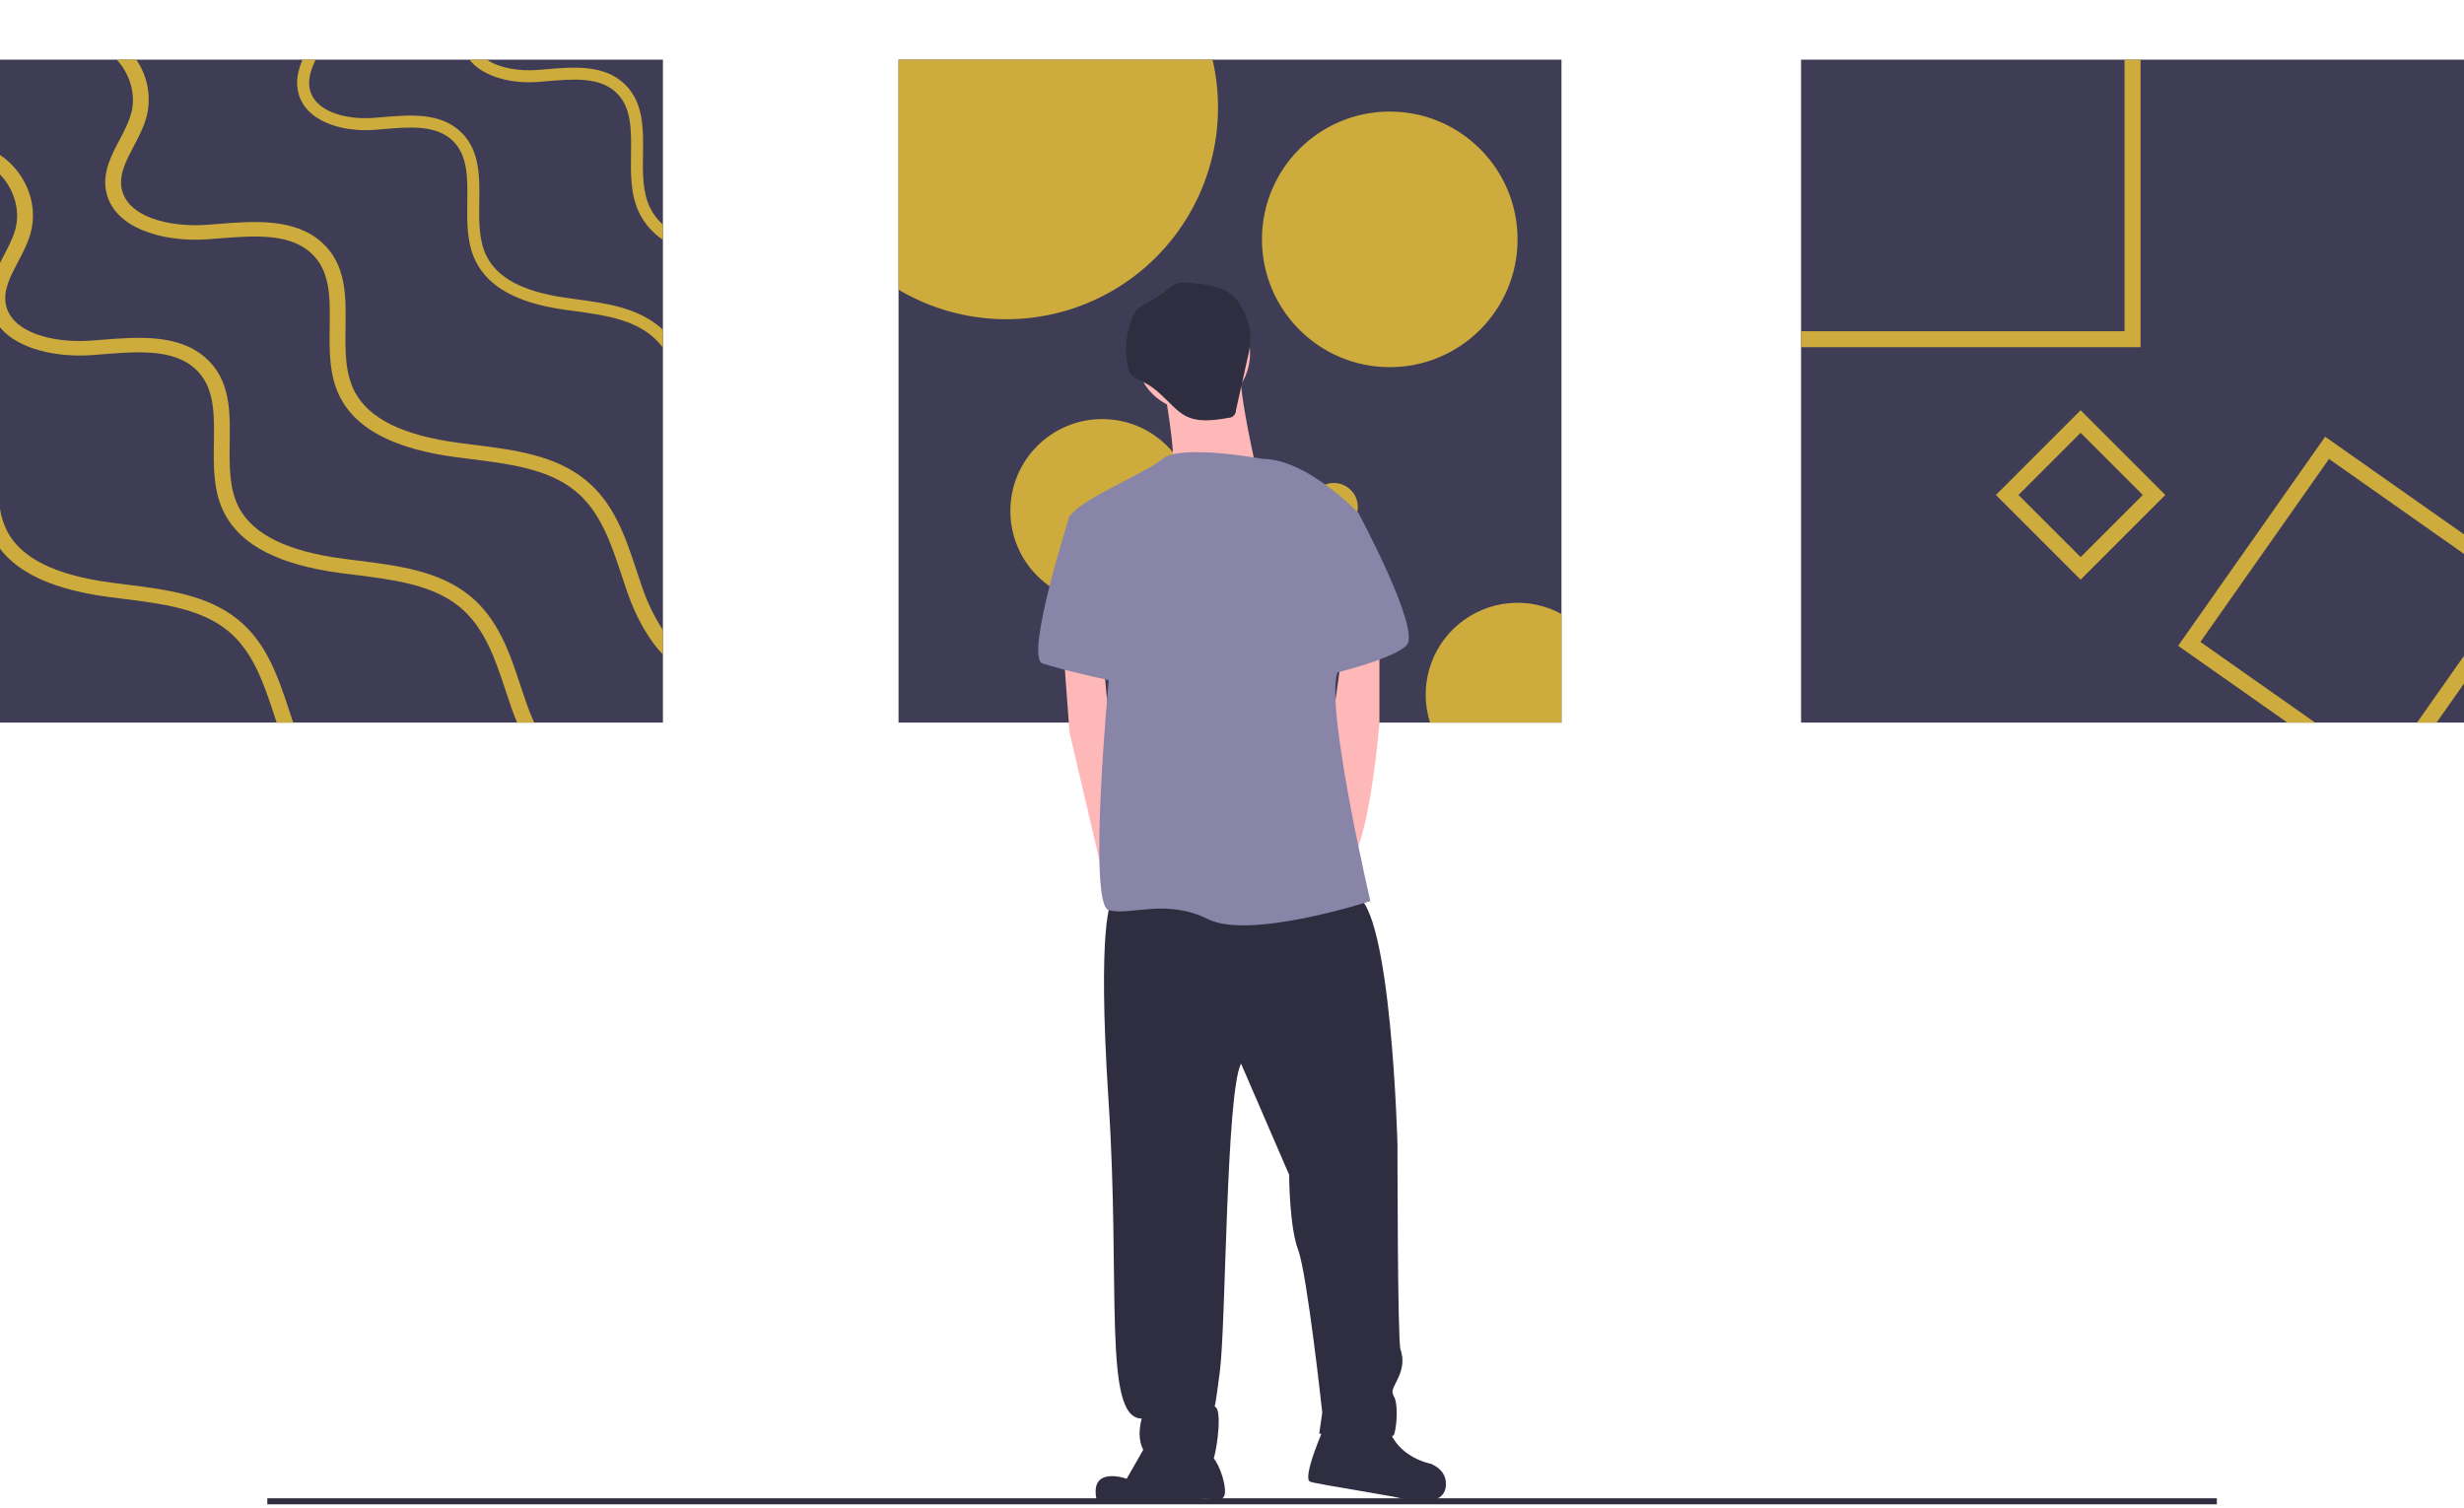 <svg width="250" height="153" viewBox="0 0 250 153" fill="none" xmlns="http://www.w3.org/2000/svg">
<g clip-path="url(#clip0)">
<path d="M224.923 152.015H27.121V152.625H224.923V152.015Z" fill="#2F2E41"/>
<path d="M67.261 6.052H0V73.313H67.261V6.052Z" fill="#3F3D56"/>
<path d="M67.261 22.786V24.33C66.236 23.651 65.408 22.713 64.862 21.611C63.966 19.78 63.995 17.669 64.023 15.627C64.056 13.2 64.088 10.91 62.548 9.419C60.855 7.782 58.144 8.013 55.522 8.236C55.214 8.261 54.907 8.289 54.603 8.313C51.973 8.512 49.043 7.847 47.621 6.052H49.396C50.697 6.927 52.686 7.235 54.513 7.098C54.809 7.077 55.113 7.049 55.417 7.025C58.176 6.79 61.304 6.522 63.391 8.544C65.312 10.4 65.275 13.066 65.239 15.643C65.21 17.543 65.186 19.504 65.956 21.076C66.275 21.726 66.719 22.307 67.261 22.786Z" fill="#CDAB3C"/>
<path d="M67.261 33.463V35.27C66.966 34.885 66.635 34.528 66.273 34.205C64.182 32.361 61.179 31.956 58.278 31.559C57.901 31.51 57.533 31.457 57.164 31.405C52.46 30.728 49.542 29.111 48.25 26.474C47.355 24.642 47.383 22.531 47.411 20.489C47.444 18.062 47.476 15.773 45.936 14.282C44.243 12.645 41.532 12.876 38.91 13.098C38.602 13.123 38.294 13.151 37.991 13.175C34.611 13.431 30.734 12.26 30.203 9.095C30.021 8.009 30.292 7.013 30.693 6.052H32.022C31.576 7.017 31.244 7.949 31.402 8.893C31.803 11.307 35.053 12.175 37.901 11.96C38.197 11.94 38.501 11.911 38.805 11.887C41.564 11.652 44.692 11.384 46.779 13.406C48.7 15.262 48.663 17.928 48.627 20.505C48.598 22.406 48.574 24.367 49.344 25.939C50.446 28.192 53.059 29.585 57.338 30.201C57.703 30.254 58.072 30.307 58.44 30.355C61.52 30.773 64.709 31.206 67.079 33.293C67.14 33.346 67.201 33.402 67.261 33.463Z" fill="#CDAB3C"/>
<path d="M67.261 63.925V66.421C65.798 64.865 64.574 62.73 63.638 60.059C63.44 59.492 63.249 58.913 63.059 58.333C62.01 55.161 60.924 51.883 58.339 49.788C55.575 47.551 51.617 47.057 47.788 46.579C47.297 46.518 46.807 46.457 46.321 46.393C40.113 45.57 36.268 43.613 34.562 40.412C33.379 38.188 33.416 35.627 33.452 33.151C33.496 30.209 33.541 27.43 31.507 25.623C29.274 23.637 25.697 23.917 22.241 24.188C21.831 24.221 21.426 24.253 21.029 24.282C16.568 24.59 11.45 23.171 10.753 19.334C10.409 17.454 11.288 15.789 12.135 14.176C12.621 13.252 13.083 12.373 13.318 11.47C13.813 9.61 13.201 7.515 11.843 6.052H13.829C14.402 6.884 14.791 7.829 14.972 8.822C15.153 9.816 15.121 10.837 14.878 11.818C14.599 12.876 14.08 13.864 13.578 14.82C12.804 16.287 12.078 17.673 12.334 19.091C12.868 22.017 17.151 23.07 20.907 22.811C21.3 22.782 21.701 22.75 22.103 22.722C25.741 22.434 29.866 22.114 32.621 24.565C35.154 26.814 35.105 30.047 35.056 33.171C35.024 35.477 34.988 37.855 36.001 39.764C37.455 42.491 40.907 44.184 46.552 44.934C47.03 44.999 47.516 45.059 48.002 45.12C52.07 45.627 56.272 46.15 59.396 48.682C62.325 51.056 63.48 54.537 64.591 57.904C64.781 58.479 64.971 59.047 65.166 59.61C65.681 61.13 66.385 62.58 67.261 63.925Z" fill="#CDAB3C"/>
<path d="M0 33.212C1.848 35.448 5.766 36.275 9.279 36.032C9.676 36.003 10.081 35.971 10.49 35.938C13.947 35.667 17.524 35.388 19.757 37.373C21.791 39.18 21.746 41.96 21.702 44.901C21.665 47.377 21.629 49.938 22.812 52.162C24.518 55.363 28.363 57.32 34.571 58.143C35.057 58.208 35.547 58.268 36.037 58.329C39.866 58.807 43.825 59.302 46.588 61.538C49.173 63.633 50.259 66.911 51.309 70.084C51.499 70.663 51.69 71.242 51.888 71.81C52.071 72.332 52.265 72.831 52.468 73.313H54.202C53.898 72.652 53.639 71.992 53.416 71.36C53.221 70.797 53.031 70.229 52.84 69.654C51.73 66.287 50.575 62.806 47.646 60.432C44.522 57.9 40.32 57.377 36.252 56.87C35.766 56.81 35.28 56.749 34.801 56.684C29.157 55.934 25.705 54.241 24.25 51.514C23.237 49.605 23.274 47.227 23.306 44.922C23.355 41.797 23.404 38.564 20.871 36.315C18.116 33.864 13.991 34.184 10.352 34.472C9.951 34.5 9.55 34.532 9.157 34.561C5.401 34.82 1.118 33.767 0.583 30.841C0.328 29.423 1.054 28.037 1.827 26.571C2.33 25.614 2.848 24.626 3.128 23.568C3.89 20.675 2.605 17.47 9.11735e-06 15.72V17.705C1.422 19.172 2.071 21.315 1.568 23.22C1.333 24.123 0.871 25.003 0.385 25.926C0.255 26.174 0.126 26.417 9.11735e-06 26.668L0 33.212Z" fill="#CDAB3C"/>
<path d="M29.753 73.313H28.071C27.982 73.05 27.897 72.782 27.808 72.515C26.759 69.342 25.673 66.064 23.087 63.97C20.324 61.733 16.366 61.239 12.537 60.761C12.046 60.7 11.556 60.639 11.07 60.574C5.592 59.849 1.949 58.236 0 55.667V51.636C0.125 52.441 0.378 53.22 0.75 53.945C2.204 56.672 5.656 58.366 11.301 59.115C11.779 59.18 12.265 59.241 12.751 59.302C16.819 59.808 21.021 60.331 24.145 62.863C27.075 65.238 28.229 68.718 29.34 72.085C29.477 72.499 29.611 72.908 29.753 73.313Z" fill="#CDAB3C"/>
<path d="M158.428 6.052H91.167V73.313H158.428V6.052Z" fill="#3F3D56"/>
<path d="M123.582 10.915C123.582 14.704 122.579 18.426 120.675 21.702C118.771 24.979 116.034 27.693 112.742 29.57C109.45 31.447 105.72 32.419 101.931 32.389C98.142 32.358 94.428 31.325 91.167 29.395V6.052H123.027C123.398 7.646 123.584 9.278 123.582 10.915Z" fill="#CDAB3C"/>
<path d="M141.005 37.251C148.166 37.251 153.971 31.446 153.971 24.285C153.971 17.124 148.166 11.319 141.005 11.319C133.844 11.319 128.039 17.124 128.039 24.285C128.039 31.446 133.844 37.251 141.005 37.251Z" fill="#CDAB3C"/>
<path d="M111.831 61.158C116.978 61.158 121.151 56.985 121.151 51.838C121.151 46.691 116.978 42.519 111.831 42.519C106.684 42.519 102.512 46.691 102.512 51.838C102.512 56.985 106.684 61.158 111.831 61.158Z" fill="#CDAB3C"/>
<path d="M158.428 62.292V73.313H145.093C144.527 71.54 144.504 69.638 145.028 67.853C145.552 66.067 146.599 64.479 148.034 63.293C149.468 62.108 151.225 61.379 153.077 61.2C154.93 61.022 156.793 61.402 158.428 62.292H158.428Z" fill="#CDAB3C"/>
<path d="M135.332 53.864C136.675 53.864 137.763 52.776 137.763 51.433C137.763 50.09 136.675 49.002 135.332 49.002C133.989 49.002 132.901 50.09 132.901 51.433C132.901 52.776 133.989 53.864 135.332 53.864Z" fill="#CDAB3C"/>
<path d="M250 6.052H182.739V73.313H250V6.052Z" fill="#3F3D56"/>
<path d="M215.559 6.052V33.605H182.739V35.226H217.18V6.052H215.559Z" fill="#CDAB3C"/>
<path d="M247.216 73.313L250 69.354V66.538L245.235 73.313H247.216ZM235.912 44.31L220.997 65.521L232.079 73.313H234.895L223.254 65.128L236.305 46.566L250 56.198V54.216L235.912 44.31Z" fill="#CDAB3C"/>
<path d="M211.102 41.623L202.508 50.218L211.102 58.812L219.696 50.218L211.102 41.623ZM204.797 50.218L211.102 43.913L217.407 50.218L211.102 56.522L204.797 50.218Z" fill="#CDAB3C"/>
<path d="M121.032 41.667C124.235 41.667 126.831 39.07 126.831 35.867C126.831 32.664 124.235 30.067 121.032 30.067C117.828 30.067 115.232 32.664 115.232 35.867C115.232 39.07 117.828 41.667 121.032 41.667Z" fill="#FFB8B8"/>
<path d="M117.979 38.614C117.979 38.614 119.506 46.551 118.895 48.077C118.285 49.603 127.442 47.466 127.442 47.466C127.442 47.466 125.611 39.53 125.916 37.698C126.221 35.867 117.979 38.614 117.979 38.614Z" fill="#FFB8B8"/>
<path d="M107.906 66.087L108.517 74.329L111.547 87.272L112.485 90.812L114.011 85.318L112.485 72.802L111.967 67.168L107.906 66.087Z" fill="#FFB8B8"/>
<path d="M139.957 64.866V73.413C139.957 73.413 139.042 84.402 137.21 87.149C135.379 89.896 134.768 76.16 134.768 76.16L136.203 66.087L139.957 64.866Z" fill="#FFB8B8"/>
<path d="M112.79 91.422C112.79 91.422 111.264 93.254 112.485 111.874C113.706 130.494 111.874 143.925 115.843 143.925C115.843 143.925 114.622 147.894 117.979 148.199C121.337 148.504 122.863 148.809 123.169 147.894C123.474 146.978 124.084 142.704 123.169 142.704C123.169 142.704 123.169 143.925 123.779 139.041C124.39 134.157 124.39 110.958 125.916 107.906L130.8 119.2C130.8 119.2 130.8 124.389 131.716 126.831C132.631 129.273 134.158 143.315 134.158 143.315L133.852 145.452C133.852 145.452 141.178 146.673 141.484 145.452C141.789 144.231 141.789 142.399 141.484 141.789C141.178 141.178 141.178 141.178 141.789 139.957C142.399 138.736 142.399 137.82 142.094 136.905C141.789 135.989 141.789 116.148 141.789 116.148C141.789 116.148 141.178 92.033 137.515 90.812C133.852 89.591 112.79 91.422 112.79 91.422Z" fill="#2F2E41"/>
<path d="M116.758 145.757L114.316 150.03C114.316 150.03 110.501 148.657 111.264 152.167C117.827 152.625 122.405 152.014 122.405 152.014C122.405 152.014 123.932 152.625 124.237 151.709C124.542 150.793 123.474 147.588 122.558 147.588C121.642 147.588 116.758 145.757 116.758 145.757Z" fill="#2F2E41"/>
<path d="M134.463 144.536C134.463 144.536 132.021 150.031 132.937 150.336C133.852 150.641 142.094 151.862 142.705 152.167C143.315 152.473 146.368 152.778 146.673 150.946C146.978 149.115 145.147 148.504 145.147 148.504C145.147 148.504 141.789 147.894 140.873 144.841C139.957 141.789 134.463 144.536 134.463 144.536Z" fill="#2F2E41"/>
<path d="M128.052 46.551C128.052 46.551 119.811 45.025 117.979 46.551C116.148 48.077 108.516 51.13 108.516 52.656C108.516 54.182 112.485 69.139 112.485 69.139C112.485 69.139 110.348 91.728 112.485 92.338C114.621 92.949 118.284 91.117 122.558 93.254C126.831 95.391 139.041 91.423 139.041 91.423C139.041 91.423 134.463 71.887 135.684 68.224C136.905 64.561 137.82 52.045 137.82 52.045C137.82 52.045 132.631 46.551 128.052 46.551Z" fill="#8985A8"/>
<path d="M110.653 51.74L108.516 52.35C108.516 52.35 103.937 66.697 105.769 67.308C107.6 67.918 112.79 69.139 113.4 69.139C114.011 69.139 110.653 51.74 110.653 51.74Z" fill="#8985A8"/>
<path d="M132.937 50.214L137.821 52.045C137.821 52.045 144.231 63.95 142.705 65.476C141.179 67.003 134.463 68.529 134.463 68.529L132.937 50.214Z" fill="#8985A8"/>
<path d="M120.855 28.703C120.373 28.616 119.877 28.638 119.405 28.767C119.026 28.935 118.678 29.163 118.374 29.444C117.821 29.884 117.231 30.275 116.611 30.612C116.116 30.88 115.584 31.129 115.239 31.573C115.076 31.798 114.945 32.045 114.852 32.306C114.257 33.825 114.097 35.48 114.39 37.085C114.423 37.313 114.492 37.535 114.594 37.741C114.911 38.326 115.612 38.556 116.202 38.863C117.323 39.444 118.172 40.424 119.091 41.29C119.433 41.631 119.816 41.926 120.233 42.17C121.544 42.885 123.147 42.651 124.619 42.398C124.723 42.398 124.827 42.377 124.923 42.337C125.019 42.297 125.106 42.238 125.18 42.164C125.253 42.09 125.311 42.002 125.35 41.905C125.389 41.808 125.409 41.705 125.408 41.6L126.57 36.374C126.781 35.6 126.881 34.8 126.868 33.998C126.787 32.729 126.1 30.972 125.169 30.071C124.084 29.021 122.274 28.854 120.855 28.703Z" fill="#2F2E41"/>
</g>
<defs>
<clipPath id="clip0">
<rect width="250" height="152.625" fill="white"/>
</clipPath>
</defs>
</svg>
